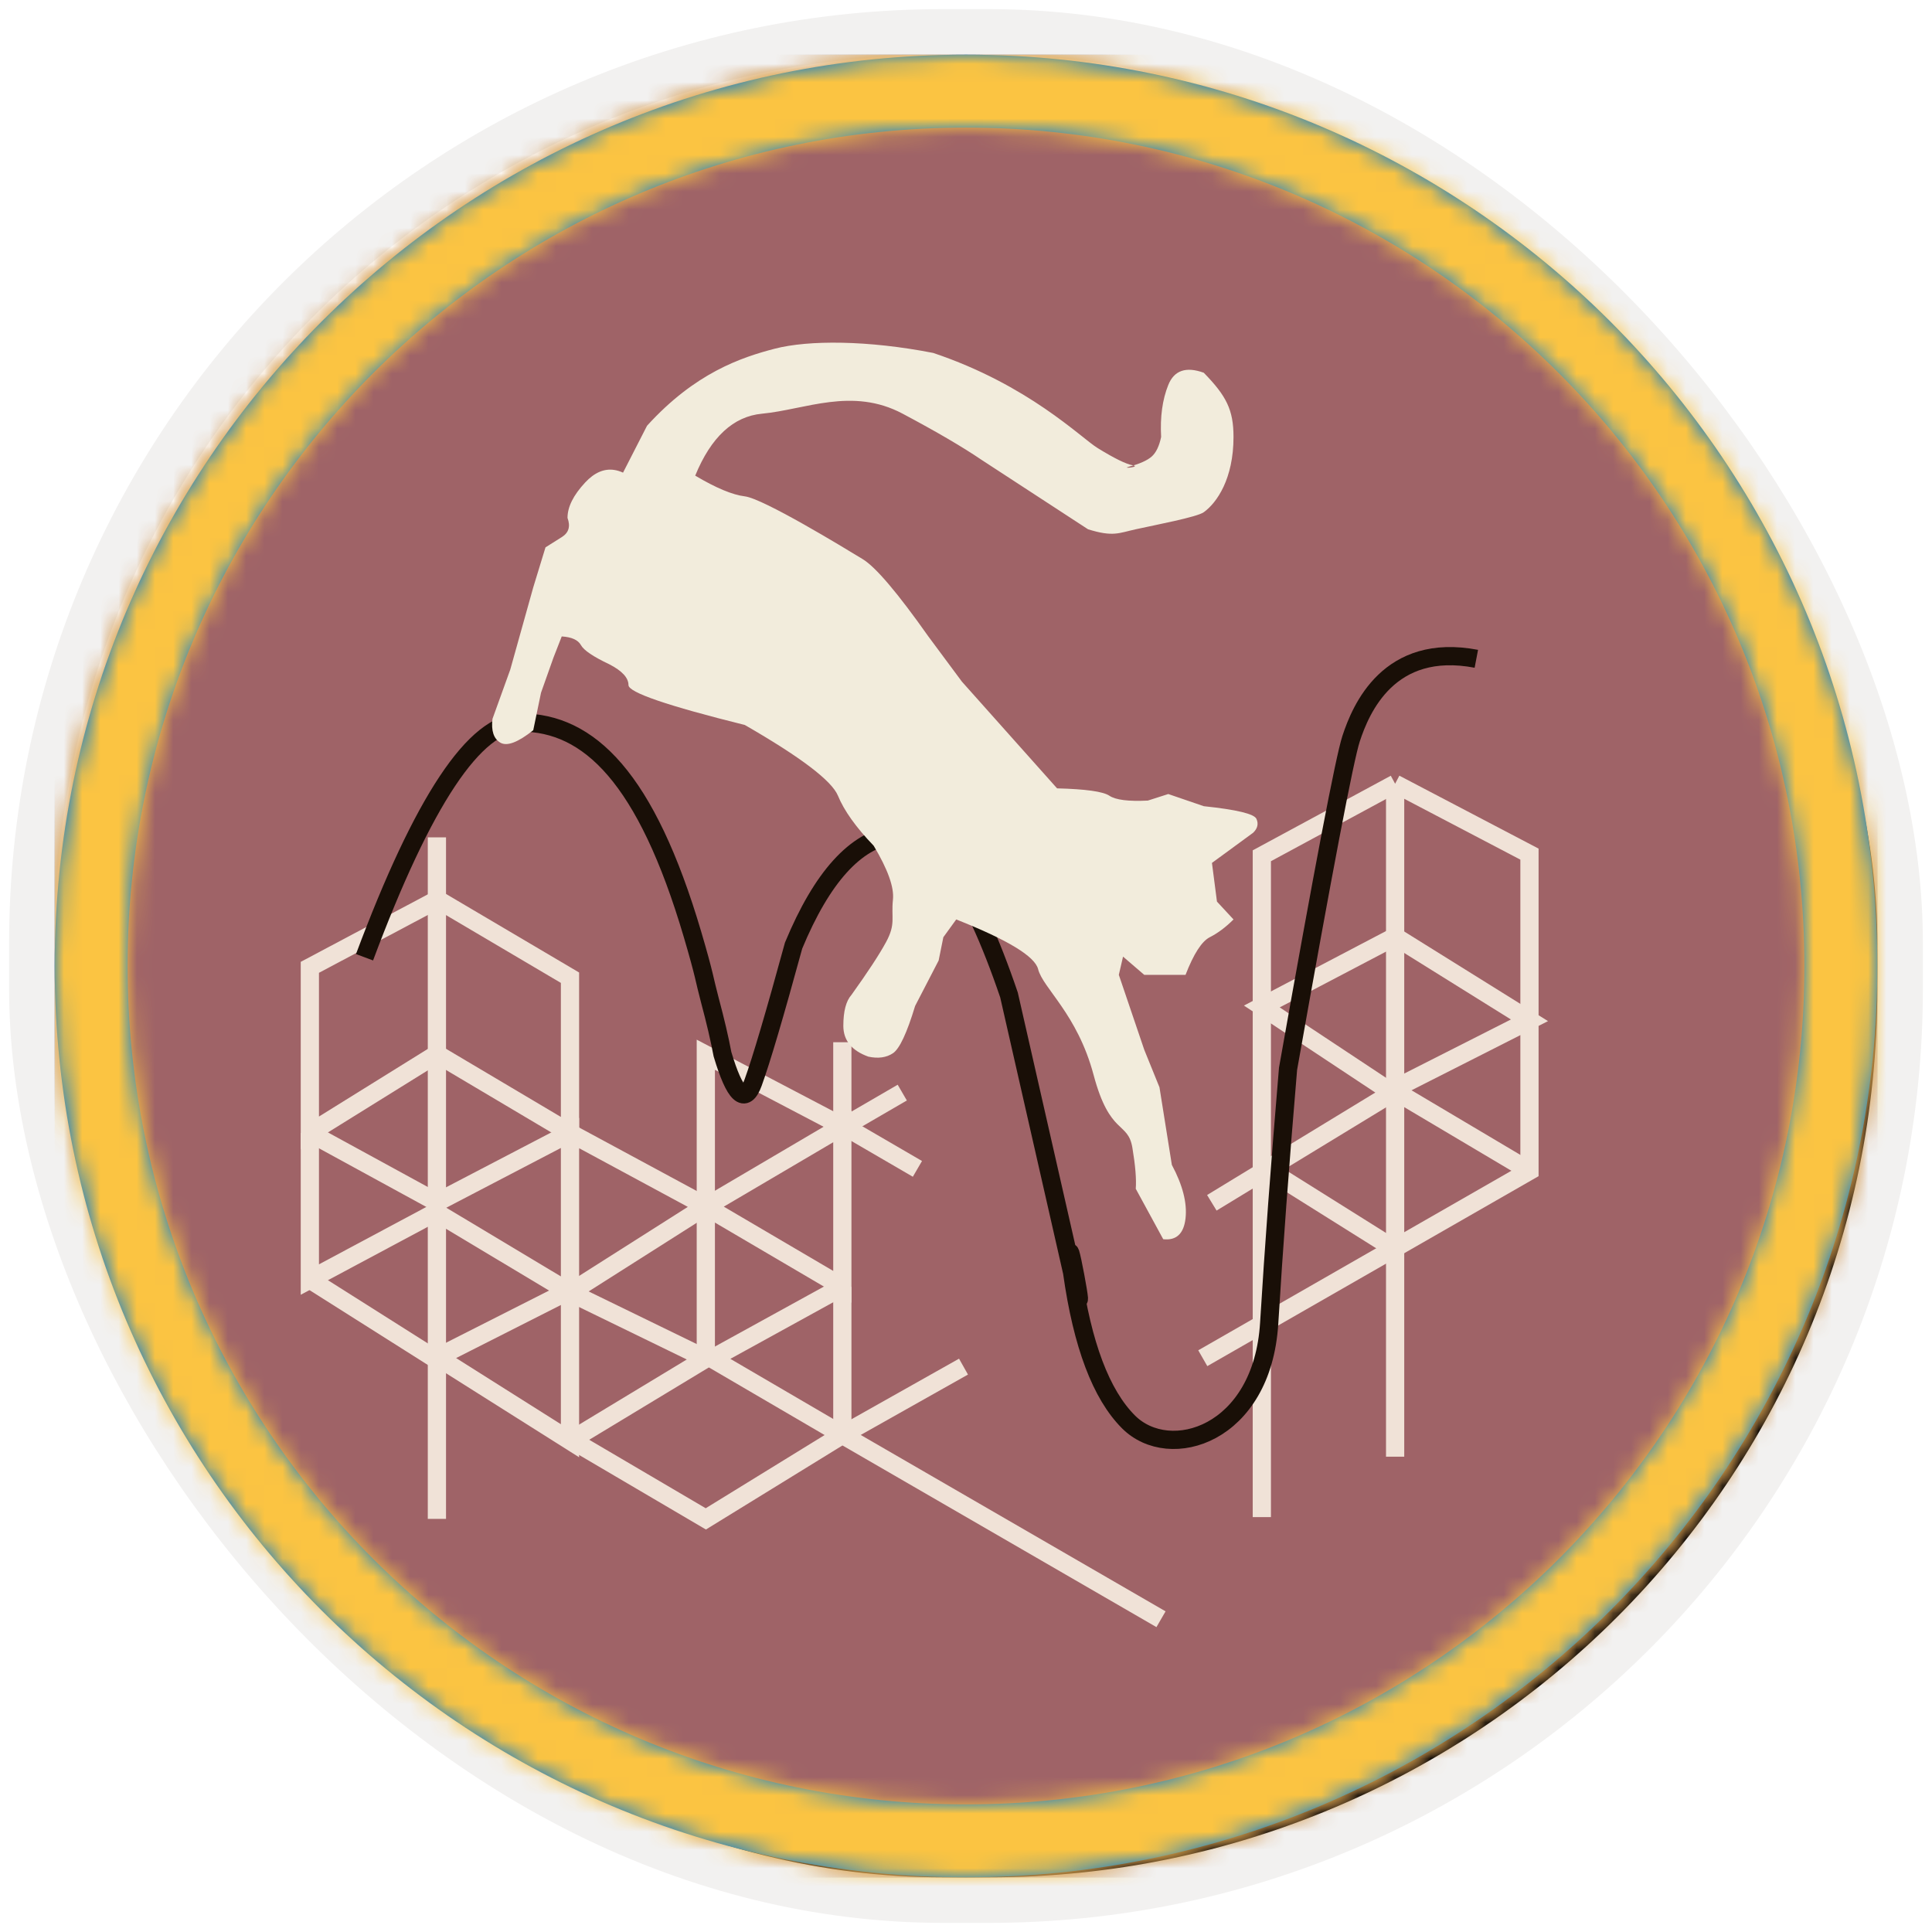<?xml version="1.0" encoding="UTF-8"?>
<svg width="106px" height="106px" viewBox="0 0 106 106" version="1.1" xmlns="http://www.w3.org/2000/svg" xmlns:xlink="http://www.w3.org/1999/xlink">
    <title>NA/get-started -with-quantum-computing-with-the-quantum-development-kit</title>
    <defs>
        <rect id="path-1" x="0" y="0" width="100" height="100" rx="50"></rect>
        <filter x="-2.8%" y="-2.8%" width="106.0%" height="106.0%" filterUnits="objectBoundingBox" id="filter-3">
            <feMorphology radius="2.5" operator="dilate" in="SourceAlpha" result="shadowSpreadOuter1"></feMorphology>
            <feOffset dx="0.5" dy="0.5" in="shadowSpreadOuter1" result="shadowOffsetOuter1"></feOffset>
            <feMorphology radius="1" operator="erode" in="SourceAlpha" result="shadowInner"></feMorphology>
            <feOffset dx="0.5" dy="0.5" in="shadowInner" result="shadowInner"></feOffset>
            <feComposite in="shadowOffsetOuter1" in2="shadowInner" operator="out" result="shadowOffsetOuter1"></feComposite>
            <feColorMatrix values="0 0 0 0 0.822   0 0 0 0 0.832   0 0 0 0 0.836  0 0 0 1 0" type="matrix" in="shadowOffsetOuter1"></feColorMatrix>
        </filter>
        <linearGradient x1="77.83%" y1="11.2%" x2="-99.689%" y2="253.808%" id="linearGradient-4">
            <stop stop-color="#FFFFFF" offset="0%"></stop>
            <stop stop-color="#000000" stop-opacity="0.5" offset="100%"></stop>
        </linearGradient>
        <rect id="path-5" x="0" y="0" width="100" height="100"></rect>
        <rect id="path-6" x="0" y="0" width="100" height="100"></rect>
        <path d="M50,0 C77.614,0 100,22.386 100,50 C100,77.614 77.614,100 50,100 C22.386,100 0,77.614 0,50 C0,22.386 22.386,0 50,0 Z M50,4 C24.595,4 4,24.595 4,50 C4,75.405 24.595,96 50,96 C75.405,96 96,75.405 96,50 C96,24.595 75.405,4 50,4 Z" id="path-7"></path>
    </defs>
    <g id="Badges" stroke="none" stroke-width="1" fill="none" fill-rule="evenodd">
        <g id="N/A-14" transform="translate(-160, -1080)">
            <g id="NA/get-started--with-quantum-computing-with-the-quantum-development-kit" transform="translate(160, 1080)">
                <g id="Badge-Plates/Circle-Copy">
                    <g id="BG" transform="translate(3, 3)">
                        <mask id="mask-2" fill="white">
                            <use xlink:href="#path-1"></use>
                        </mask>
                        <g>
                            <use fill="black" fill-opacity="1" filter="url(#filter-3)" xlink:href="#path-1"></use>
                            <rect stroke="#F2F1F0" stroke-width="2.5" x="-1.25" y="-1.25" width="102.5" height="102.5" rx="50"></rect>
                        </g>
                        <g id="Colors/Azure/BG-Brown" mask="url(#mask-2)">
                            <g id="Rectangle">
                                <use fill="#0078D4" xlink:href="#path-5"></use>
                                <use fill-opacity="0.4" fill="url(#linearGradient-4)" xlink:href="#path-5"></use>
                            </g>
                            <g id="Rectangle-Copy">
                                <use fill="#976668" xlink:href="#path-6"></use>
                                <use fill="#9F6367" xlink:href="#path-6"></use>
                            </g>
                        </g>
                    </g>
                    <g id="Border" transform="translate(3, 3)">
                        <mask id="mask-8" fill="white">
                            <use xlink:href="#path-7"></use>
                        </mask>
                        <use id="Boarder" fill="#0078D4" fill-rule="nonzero" xlink:href="#path-7"></use>
                        <g id="Border-Color" mask="url(#mask-8)" fill="#FBC442">
                            <rect id="Rectangle" x="0" y="0" width="143" height="143"></rect>
                        </g>
                    </g>
                </g>
                <g id="ART" transform="translate(17, 18)">
                    <g id="Path-Ways" transform="translate(0, 25)" stroke="#F0E2D7">
                        <polyline id="Path-5" points="6.971 2.942 6.971 6.241 6.971 40.334"></polyline>
                        <polyline id="Path-14" points="6.858 6.43 8.01453928e-16 10.073 8.01453928e-16 19.159 6.971 14.827 14.273 19.159 14.273 10.642 7.136 6.43"></polyline>
                        <polyline id="Path-15" points="1.60290786e-15 19.159 6.971 22.967 14.273 19.159 14.273 27.913"></polyline>
                        <line x1="6.971" y1="23.536" x2="14.273" y2="27.913" id="Path-16"></line>
                        <polyline id="Path-17" points="6.858 23.536 0 27.203 0 19.159"></polyline>
                        <polyline id="Path-18" points="-8.01453928e-16 27.203 6.858 31.541 14.022 27.913"></polyline>
                        <polyline id="Path-23" points="14.273 19.159 21.725 23.181 14.273 27.913 14.273 36.047 7.136 31.541"></polyline>
                        <polyline id="Path-25" points="14.273 36.047 21.725 31.541 14.273 27.913"></polyline>
                        <polyline id="Path-26" points="21.725 31.541 21.725 23.181 21.725 14.868 29.215 18.795"></polyline>
                        <polygon id="Path-27" points="29.215 18.795 21.725 23.204 29.215 27.603"></polygon>
                        <polyline id="Path-29" points="29.215 27.603 22.058 31.541 29.215 35.723 21.725 40.334 14.431 36.047"></polyline>
                        <line x1="29.215" y1="27.603" x2="29.215" y2="35.723" id="Path-30"></line>
                        <line x1="29.215" y1="35.723" x2="35.863" y2="31.98" id="Path-31"></line>
                        <line x1="29.215" y1="18.795" x2="29.215" y2="14.182" id="Path-33"></line>
                        <line x1="29.32" y1="18.795" x2="32.503" y2="16.946" id="Path-34"></line>
                        <line x1="29.32" y1="18.795" x2="33.335" y2="21.131" id="Path-36"></line>
                        <line x1="29.215" y1="35.723" x2="46.699" y2="45.84" id="Path-38"></line>
                        <line x1="59.544" y1="0" x2="59.544" y2="36.922" id="Path-46"></line>
                        <polyline id="Path-47" points="59.544 0 52.231 3.952 52.231 40.238"></polyline>
                        <polyline id="Path-50" points="59.544 9.61322525e-15 66.915 3.862 66.915 21.242 48.991 31.519"></polyline>
                        <polyline id="Path-51" points="66.915 21.242 59.544 16.866 49.488 22.992"></polyline>
                        <line x1="59.544" y1="25.549" x2="52.527" y2="21.149" id="Path-52"></line>
                        <polygon id="Path-53" points="59.544 8.385 52.231 12.221 59.245 16.866 66.915 12.979"></polygon>
                    </g>
                    <path d="M3,34.52 C6.206,25.933 9.06,21.64 11.563,21.64 C15.317,21.64 18.456,24.66 20.998,33.277 C21.68,35.59 21.636,35.713 21.946,36.873 C22.253,38.02 22.484,39.009 22.64,39.841 C23.316,42.104 23.876,42.624 24.32,41.399 C24.765,40.175 25.505,37.668 26.541,33.878 C28.103,30.117 29.94,28.089 32.05,27.793 C34.161,27.497 36.264,30.428 38.359,36.588 L41.913,52.204 C42.8,56.1 41.266,47.864 41.824,51.822 C42.381,55.779 43.412,58.51 44.917,60.015 C47.174,62.272 52.26,60.725 52.634,54.599 C52.883,50.515 53.228,45.862 53.669,40.641 C55.617,29.661 56.77,23.625 57.127,22.532 C57.663,20.892 59.203,17.229 64,18.145" id="Path-55" stroke="#190F07"></path>
                    <path d="M16.703,7.784 C16.145,7.699 15.614,7.927 15.108,8.47 C14.458,9.167 14.135,9.815 14.137,10.416 C14.309,10.882 14.203,11.233 13.82,11.47 C13.437,11.708 13.14,11.894 12.929,12.031 L12.257,14.227 L10.996,18.737 L10.021,21.439 C9.942,22.094 10.085,22.529 10.45,22.745 C10.814,22.96 11.417,22.733 12.257,22.064 L12.683,20.007 L13.364,18.086 L13.82,16.918 C14.365,16.952 14.716,17.111 14.873,17.394 C15.029,17.678 15.547,18.028 16.426,18.444 C17.13,18.805 17.482,19.187 17.482,19.588 C17.482,19.99 19.61,20.719 23.866,21.777 C26.936,23.545 28.639,24.838 28.975,25.658 C29.312,26.478 29.965,27.393 30.935,28.402 C31.711,29.697 32.063,30.682 31.992,31.357 C31.885,32.369 32.162,32.68 31.61,33.696 C31.242,34.374 30.611,35.336 29.717,36.583 C29.419,36.917 29.27,37.483 29.27,38.281 C29.27,39.08 29.727,39.644 30.642,39.973 C31.182,40.089 31.632,40.026 31.992,39.786 C32.352,39.545 32.758,38.681 33.208,37.192 L34.499,34.699 L34.757,33.421 L35.464,32.446 C38.281,33.561 39.778,34.469 39.956,35.171 C40.221,36.224 42.107,37.626 43.001,40.977 C43.895,44.328 44.883,43.501 45.129,44.971 C45.293,45.951 45.354,46.701 45.314,47.222 L46.821,49.99 C47.542,50.07 47.95,49.688 48.045,48.844 C48.139,48 47.889,47.022 47.294,45.911 L46.615,41.655 L45.779,39.593 L44.385,35.485 L44.616,34.485 L45.779,35.485 L48.045,35.485 C48.492,34.332 48.936,33.644 49.375,33.421 C49.815,33.198 50.249,32.873 50.677,32.446 L49.769,31.466 L49.494,29.344 L51.754,27.689 C51.997,27.456 52.058,27.203 51.936,26.929 C51.815,26.654 50.851,26.422 49.045,26.232 L47.098,25.565 L45.977,25.924 C44.914,25.977 44.211,25.889 43.867,25.658 C43.524,25.428 42.568,25.293 40.997,25.254 L35.776,19.399 L33.935,16.918 C32.245,14.524 31.045,13.112 30.335,12.679 C29.27,12.031 24.879,9.355 23.866,9.233 C23.191,9.152 22.283,8.773 21.143,8.096 C22.012,5.978 23.235,4.845 24.812,4.697 C27.177,4.475 29.75,3.223 32.523,4.697 C34.372,5.68 35.814,6.523 36.849,7.227 L42.695,11.039 C44.073,11.47 44.385,11.243 45.314,11.039 C46.403,10.799 48.677,10.369 49.045,10.103 C49.769,9.581 50.677,8.262 50.677,5.975 C50.677,4.48 50.281,3.717 49.045,2.45 C48.069,2.097 47.42,2.321 47.098,3.121 C46.776,3.921 46.645,4.872 46.706,5.975 C46.6,6.48 46.427,6.839 46.186,7.051 C45.945,7.263 45.531,7.448 44.943,7.606 C44.467,7.734 45.631,7.616 45.146,7.528 C44.776,7.461 44.132,7.145 43.214,6.578 C42.297,6.012 39.439,3.121 34.201,1.364 C30.622,0.664 27.363,0.651 25.514,1.13 C23.664,1.609 21.13,2.461 18.499,5.36 L17.183,7.932 C17.021,7.857 16.861,7.808 16.703,7.784 Z" id="Path-57" fill="#F2ECDC"></path>
                </g>
            </g>
        </g>
    </g>
</svg>